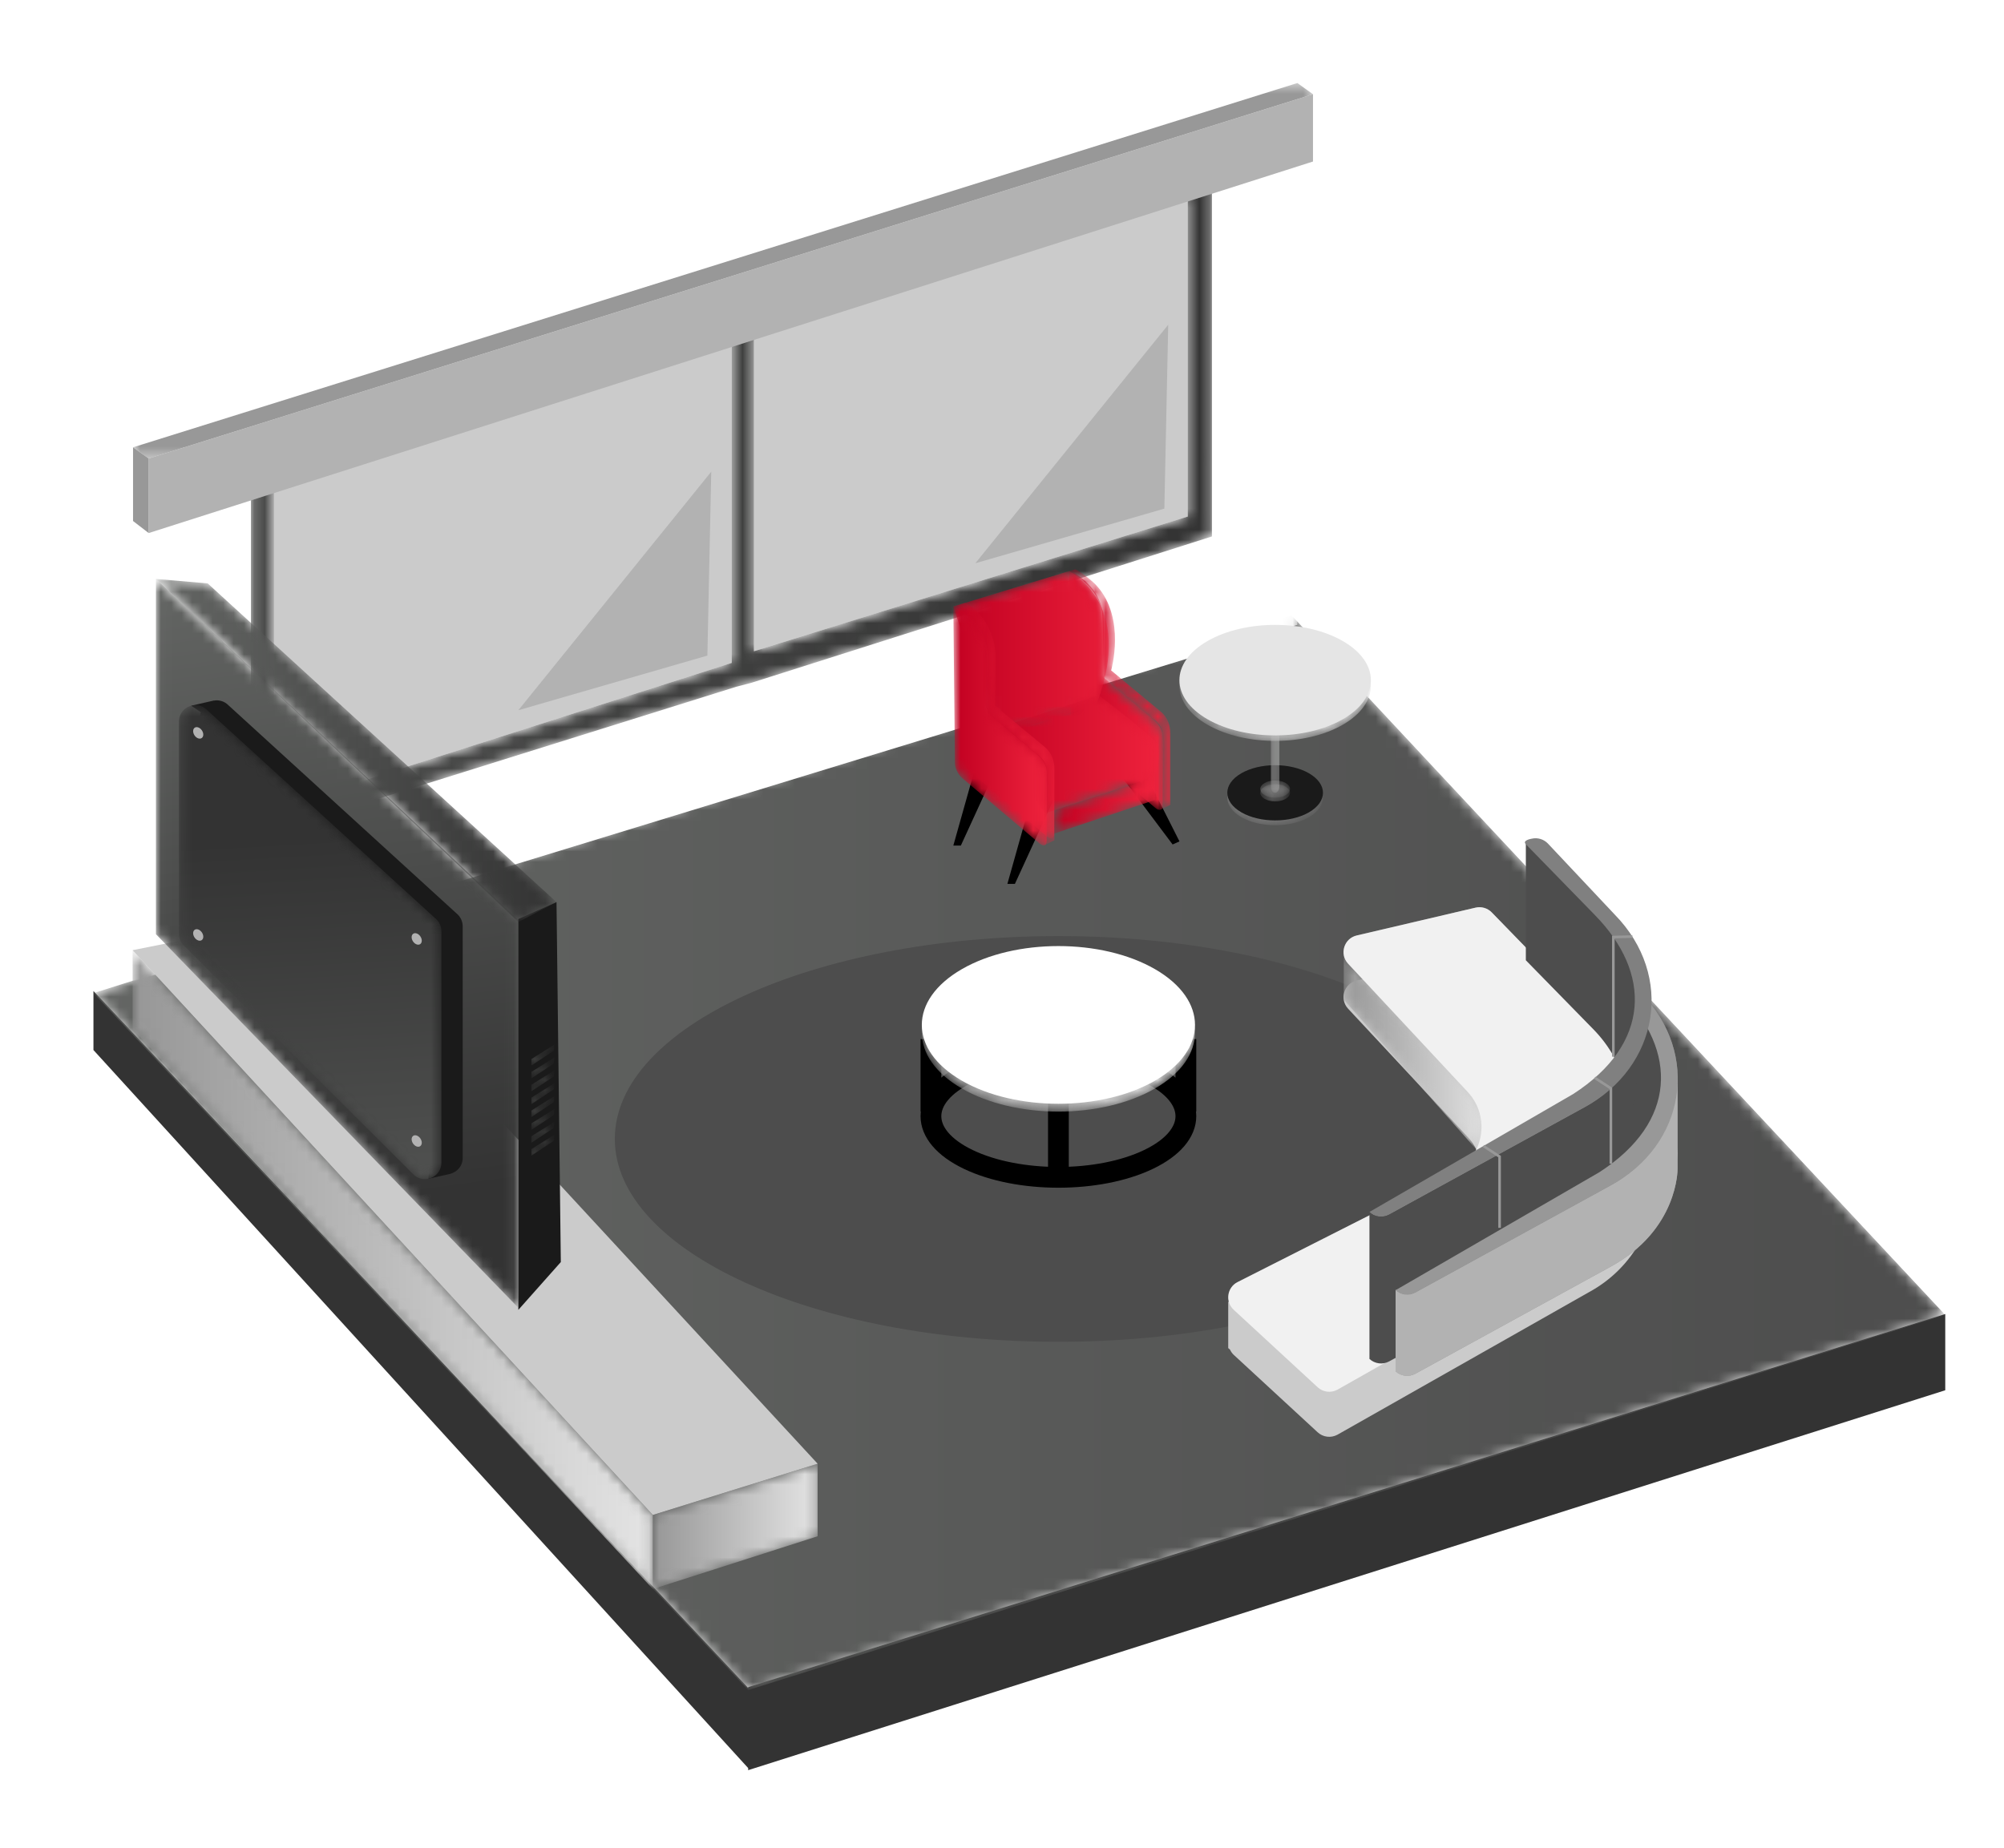 <svg xmlns="http://www.w3.org/2000/svg" xmlns:xlink="http://www.w3.org/1999/xlink" width="193" height="178" viewBox="0 0 193 178">
    <defs>
        <path id="prefix__a" d="M0 37.145L63.054 104.286 178.342 68.148 115.374 0.746z"/>
        <path id="prefix__d" d="M4.631 2.592c-5.138 2.967-5.138 7.776 0 10.741 5.138 2.967 13.466 2.967 18.605 0 5.137-2.965 5.137-7.774 0-10.741C20.666 1.109 17.3.368 13.933.368c-3.367 0-6.733.741-9.302 2.224"/>
        <path id="prefix__g" d="M0.813 0.475L112.945 0.475 112.945 87.019 0.813 87.019z"/>
        <path id="prefix__i" d="M.167 28.205v37.056l46.739-14.627 1.506-.396 44.307-14.084V.192L.167 28.205zM48.61 16.406L90.388 3.332v30.904L48.61 47.212V16.406zM2.393 29.975l44.078-13.138v31.496L2.393 62.424V29.975z"/>
        <path id="prefix__l" d="M0.813 0.475L114.451 0.475 114.451 36.641 0.813 36.641z"/>
        <path id="prefix__n" d="M1.134 15.6c0 .458.321 1.1.717 1.435l7.408 6.263c.397.335.718.235.718-.223v-6.722c0-.457-.321-1.1-.718-1.435l-4.956-4.19.002-5.252C4.306 3.373 3.098 1.44 1.183.569 1.056.511.982.483.982.483L1.134 15.6z"/>
        <path id="prefix__q" d="M.982.483S4.025 2.199 4.15 4.581c.125 2.382.153 6.147.153 6.147l4.688 3.963s.933.532.978 1.587l-.228 7.212.975-.482v-6.894c0-.732-.256-1.459-.784-1.966-.06-.058-.123-.113-.191-.166l-4.729-3.926s1.444-5.007-1.376-8.141C3.213 1.445 2.152.595 1.568.317L.982.483z"/>
        <path id="prefix__t" d="M0.518 3.534L0.518 5.779 10.235 2.535 10.235 0.291z"/>
        <path id="prefix__w" d="M.05 3.794l5.019 4.239V5.941c0-.649-.457-1.563-1.02-2.038L.05.526v3.268z"/>
        <path id="prefix__z" d="M.675 9.639v5.702c0 .458.321 1.101.718 1.436l7.408 6.263c.396.334.717.234.717-.224v-6.722c0-.457-.321-1.1-.717-1.434l-4.957-4.191.302-5.547c-.122-1.042-.822-2.329-1.644-3.025l-1.979-1 .152 8.742z"/>
        <path id="prefix__C" d="M.813 3.897l3.322 10.244.271 2.368 8.683-2.685 1.338-.152S18.744 4.709 11.982.483L.813 3.897z"/>
        <path id="prefix__F" d="M.824 4.017l5.845 7.807 10.566-3.533s.853-2.56 0-3.419C15.772 3.402 11.793.444 11.793.444L.824 4.017z"/>
        <path id="prefix__I" d="M.965 16.013c0 .458.321 1.1.717 1.436l7.409 6.262c.396.335.718.236.718-.222v-6.722c0-.458-.321-1.101-.718-1.436l-4.957-4.19.002-5.251C4.138 3.787 2.93 1.853 1.015.981.887.924.813.897.813.897l.152 15.116z"/>
        <path id="prefix__L" d="M.813.897s3.043 1.715 3.168 4.098c.126 2.381.153 6.146.153 6.146l4.689 3.962s.932.533.977 1.589l-.227 7.212.975-.483v-6.894c0-.731-.257-1.46-.785-1.966-.059-.058-.123-.114-.19-.165l-4.729-3.927.057-4.425c.02-1.559-.471-3.1-1.472-4.294-.407-.485-.898-.923-1.482-1.202L.813.897z"/>
        <path id="prefix__O" d="M0.872 5.417L0.872 12.551 16.744 7.466 16.744 0.479z"/>
        <path id="prefix__R" d="M0.771 7.598L50.872 61.551 50.872 54.417 0.771 0.009z"/>
        <path id="prefix__U" d="M0.017 34.468L34.92 70.458 34.92 33.091 0.017 0.243z"/>
        <path id="prefix__X" d="M0.18 1.69L0.18 2.319 2.336 0.895 2.397 0.3z"/>
        <path id="prefix__aa" d="M0.18 1.489L0.18 2.118 2.336 0.694 2.397 0.099z"/>
        <path id="prefix__ad" d="M0.18 1.729L0.18 2.359 2.336 0.934 2.397 0.339z"/>
        <path id="prefix__ag" d="M0.18 1.97L0.18 2.599 2.336 1.174 2.397 0.579z"/>
        <path id="prefix__aj" d="M0.18 2.21L0.18 2.839 2.336 1.414 2.397 0.819z"/>
        <path id="prefix__am" d="M0.18 1.45L0.18 2.079 2.336 0.654 2.397 0.06z"/>
        <path id="prefix__ap" d="M0.18 1.93L0.18 2.56 2.336 1.135 2.397 0.54z"/>
        <path id="prefix__as" d="M0.18 2.171L0.18 2.8 2.336 1.375 2.397 0.78z"/>
        <path id="prefix__av" d="M34.92 33.293L38.596 31.377 5.003 0.675 0.017 0.243z"/>
        <path id="prefix__ay" d="M.229 1.996v20.44c0 .399.149.782.418 1.076l22.104 22.036c.98 1.069 2.761.375 2.761-1.074V22.173c0-.42-.166-.823-.462-1.121L2.946.874C2.622.549 2.222.403 1.831.403c-.818 0-1.602.634-1.602 1.593"/>
        <path id="prefix__aB" d="M1.548 1.431c-1.799 1.039-1.799 2.723 0 3.762 1.799 1.038 4.716 1.038 6.515 0 1.799-1.039 1.799-2.723 0-3.762-.9-.52-2.079-.779-3.258-.779-1.179 0-2.358.259-3.257.779"/>
        <path id="prefix__aE" d="M.792.263c-.559.323-.559.846 0 1.17.559.323 1.468.323 2.026 0 .56-.324.56-.847 0-1.17C2.539.101 2.172.02 1.805.02c-.367 0-.733.081-1.013.243"/>
        <path id="prefix__aH" d="M.792.9c-.559.323-.559.847 0 1.17.559.323 1.468.323 2.026 0 .56-.323.56-.847 0-1.17C2.539.738 2.172.657 1.805.657 1.438.657 1.072.738.792.9"/>
        <path id="prefix__aK" d="M.395.259v9.004h.003c.007.145.045.287.117.399.16.248.421.248.581 0 .072-.112.11-.254.117-.399h.002V.259h-.82z"/>
        <path id="prefix__aN" d="M3.285 1.76c-3.6 2.079-3.6 5.45 0 7.529 3.601 2.079 9.44 2.079 13.041 0 3.6-2.079 3.6-5.45 0-7.529C14.525.72 12.165.2 9.805.2c-2.359 0-4.719.52-6.52 1.56"/>
        <path id="prefix__aQ" d="M24.11.911L12.661 3.59c-1.227.288-1.688 1.792-.832 2.717l11.53 12.37c2.246 2.426 1.53 6.328-1.43 7.799L1.201 36.974c-1.032.512-1.23 1.899-.384 2.68L8.9 47.113c.517.478 1.281.573 1.9.238l24.222-13.729c7.24-3.933 8.712-13.697 2.952-19.586L25.66 1.364c-.314-.321-.74-.496-1.177-.496-.124 0-.249.014-.373.043"/>
        <path id="prefix__aT" d="M.411 4.773l12.767 14.435s1.347-2.338.256-4.265C12.343 13.015.411.206.411.206v4.567z"/>
        <linearGradient id="prefix__b" x1="0%" x2="100%" y1="50%" y2="50%">
            <stop offset="0%" stop-color="#646664"/>
            <stop offset="100%" stop-color="#4D4D4D"/>
        </linearGradient>
        <linearGradient id="prefix__e" x1=".002%" x2="99.998%" y1="49.999%" y2="49.999%">
            <stop offset="0%" stop-color="#979797"/>
            <stop offset="100%" stop-color="#E4E4E4"/>
        </linearGradient>
        <linearGradient id="prefix__j" x1="-113.026%" x2="100%" y1="50%" y2="50%">
            <stop offset="0%" stop-color="#646664"/>
            <stop offset="100%" stop-color="#333"/>
        </linearGradient>
        <linearGradient id="prefix__o" x1="-.005%" x2="100.001%" y1="50.001%" y2="50.001%">
            <stop offset="0%" stop-color="#C10021"/>
            <stop offset="100%" stop-color="#F0233D"/>
        </linearGradient>
        <linearGradient id="prefix__r" x1="-.004%" x2="100.005%" y1="50%" y2="50%">
            <stop offset="0%" stop-color="#C10021"/>
            <stop offset="100%" stop-color="#F0233D"/>
        </linearGradient>
        <linearGradient id="prefix__u" x1=".005%" x2="99.994%" y1="49.995%" y2="49.995%">
            <stop offset="0%" stop-color="#C10021"/>
            <stop offset="100%" stop-color="#F0233D"/>
        </linearGradient>
        <linearGradient id="prefix__x" x1="-.007%" x2="99.993%" y1="49.994%" y2="49.994%">
            <stop offset="0%" stop-color="#C10021"/>
            <stop offset="100%" stop-color="#F0233D"/>
        </linearGradient>
        <linearGradient id="prefix__A" x1="-.001%" x2="100.005%" y1="49.999%" y2="49.999%">
            <stop offset="0%" stop-color="#C10021"/>
            <stop offset="100%" stop-color="#F0233D"/>
        </linearGradient>
        <linearGradient id="prefix__D" x1="-.003%" x2="100%" y1="50.001%" y2="50.001%">
            <stop offset="0%" stop-color="#C10021"/>
            <stop offset="100%" stop-color="#F0233D"/>
        </linearGradient>
        <linearGradient id="prefix__G" x1=".002%" x2="99.998%" y1="49.998%" y2="49.998%">
            <stop offset="0%" stop-color="#C10021"/>
            <stop offset="100%" stop-color="#F0233D"/>
        </linearGradient>
        <linearGradient id="prefix__J" x1="-.002%" x2="99.993%" y1="49.998%" y2="49.998%">
            <stop offset="0%" stop-color="#C10021"/>
            <stop offset="100%" stop-color="#F0233D"/>
        </linearGradient>
        <linearGradient id="prefix__M" x1="-.001%" x2="99.998%" y1="49.999%" y2="49.999%">
            <stop offset="0%" stop-color="#C10021"/>
            <stop offset="100%" stop-color="#F0233D"/>
        </linearGradient>
        <linearGradient id="prefix__P" x1="-.001%" x2="99.997%" y1="49.998%" y2="49.998%">
            <stop offset="0%" stop-color="#979797"/>
            <stop offset="100%" stop-color="#E4E4E4"/>
        </linearGradient>
        <linearGradient id="prefix__S" x1="0%" x2="100%" y1="50%" y2="50%">
            <stop offset="0%" stop-color="#979797"/>
            <stop offset="100%" stop-color="#E4E4E4"/>
        </linearGradient>
        <linearGradient id="prefix__V" x1="46.472%" x2="52.601%" y1="-4.156%" y2="86.025%">
            <stop offset="0%" stop-color="#646664"/>
            <stop offset="100%" stop-color="#333"/>
        </linearGradient>
        <linearGradient id="prefix__Y" x1=".013%" x2="100.028%" y1="49.996%" y2="49.996%">
            <stop offset="0%" stop-color="#646664"/>
            <stop offset="100%" stop-color="#333"/>
        </linearGradient>
        <linearGradient id="prefix__ab" x1=".013%" x2="100.028%" y1="49.987%" y2="49.987%">
            <stop offset="0%" stop-color="#646664"/>
            <stop offset="100%" stop-color="#333"/>
        </linearGradient>
        <linearGradient id="prefix__ae" x1=".013%" x2="100.028%" y1="49.974%" y2="49.974%">
            <stop offset="0%" stop-color="#646664"/>
            <stop offset="100%" stop-color="#333"/>
        </linearGradient>
        <linearGradient id="prefix__ah" x1=".013%" x2="100.028%" y1="49.986%" y2="49.986%">
            <stop offset="0%" stop-color="#646664"/>
            <stop offset="100%" stop-color="#333"/>
        </linearGradient>
        <linearGradient id="prefix__ak" x1=".013%" x2="100.028%" y1="49.998%" y2="49.998%">
            <stop offset="0%" stop-color="#646664"/>
            <stop offset="100%" stop-color="#333"/>
        </linearGradient>
        <linearGradient id="prefix__an" x1=".013%" x2="100.028%" y1="49.985%" y2="49.985%">
            <stop offset="0%" stop-color="#646664"/>
            <stop offset="100%" stop-color="#333"/>
        </linearGradient>
        <linearGradient id="prefix__aq" x1=".013%" x2="100.028%" y1="49.984%" y2="49.984%">
            <stop offset="0%" stop-color="#646664"/>
            <stop offset="100%" stop-color="#333"/>
        </linearGradient>
        <linearGradient id="prefix__at" x1=".013%" x2="100.028%" y1="49.995%" y2="49.995%">
            <stop offset="0%" stop-color="#646664"/>
            <stop offset="100%" stop-color="#333"/>
        </linearGradient>
        <linearGradient id="prefix__aw" x1=".001%" x2="100%" y1="49.998%" y2="49.998%">
            <stop offset="0%" stop-color="#646664"/>
            <stop offset="100%" stop-color="#333"/>
        </linearGradient>
        <linearGradient id="prefix__az" x1="53.231%" x2="49.369%" y1="151.164%" y2="27.813%">
            <stop offset="0%" stop-color="#646664"/>
            <stop offset="100%" stop-color="#333"/>
        </linearGradient>
        <linearGradient id="prefix__aC" x1="-.005%" x2="100.003%" y1="50.004%" y2="50.004%">
            <stop offset="0%" stop-color="gray"/>
            <stop offset="100%" stop-color="#666"/>
        </linearGradient>
        <linearGradient id="prefix__aF" x1="-.016%" x2="100.018%" y1="50.021%" y2="50.021%">
            <stop offset="0%" stop-color="gray"/>
            <stop offset="100%" stop-color="#666"/>
        </linearGradient>
        <linearGradient id="prefix__aI" x1="-.016%" x2="100.018%" y1="49.995%" y2="49.995%">
            <stop offset="0%" stop-color="gray"/>
            <stop offset="100%" stop-color="#666"/>
        </linearGradient>
        <linearGradient id="prefix__aL" x1="8.985%" x2="91.104%" y1="49.999%" y2="49.999%">
            <stop offset="0%" stop-color="#979797"/>
            <stop offset="100%" stop-color="#E4E4E4"/>
        </linearGradient>
        <linearGradient id="prefix__aO" x1="-.001%" x2="100%" y1="50.006%" y2="50.006%">
            <stop offset="0%" stop-color="#979797"/>
            <stop offset="100%" stop-color="#E4E4E4"/>
        </linearGradient>
        <linearGradient id="prefix__aR" x1="0%" x2="100%" y1="50.001%" y2="50.001%">
            <stop offset="0%" stop-color="#979797"/>
            <stop offset="100%" stop-color="#E4E4E4"/>
        </linearGradient>
        <linearGradient id="prefix__aU" x1=".002%" x2="100%" y1="50.001%" y2="50.001%">
            <stop offset="0%" stop-color="#979797"/>
            <stop offset="100%" stop-color="#E4E4E4"/>
        </linearGradient>
    </defs>
    <g fill="none" fill-rule="evenodd">
        <path fill="#CBCBCB" d="M70.485 137.828L54.335 144.093 6.071 89.192 17.543 80.006z" transform="translate(9 7)"/>
        <path fill="#333" d="M0 94.153L63.054 163.324 63.054 155.61 0 88.469zM63.054 155.526L63.054 163.525 178.342 126.927 178.342 119.584z" transform="translate(9 7)"/>
        <g transform="translate(9 7) translate(0 51.525)">
            <mask id="prefix__c" fill="#fff">
                <use xlink:href="#prefix__a"/>
            </mask>
            <path fill="url(#prefix__b)" d="M0 37.145L63.054 104.286 178.342 68.148 115.374 0.746z" mask="url(#prefix__c)"/>
        </g>
        <g>
            <path fill="#4D4D4D" d="M85.657 20.193c0 10.794-19.128 19.543-42.724 19.543C19.337 39.736.21 30.986.21 20.193S19.337.65 42.933.65C66.53.65 85.657 9.4 85.657 20.193" transform="translate(9 7) translate(50 82.525)"/>
            <path stroke="#000" stroke-width="2" d="M51.614 13.834c4.794 2.301 4.794 6.031 0 8.332-4.794 2.301-12.568 2.301-17.362 0-4.795-2.3-4.795-6.03 0-8.332 4.794-2.3 12.568-2.3 17.362 0zM30.656 10.572L30.656 17.558M55.21 10.572L55.21 17.558M42.933 24.084L42.933 12.77" transform="translate(9 7) translate(50 82.525)"/>
        </g>
        <g transform="translate(9 7) translate(79 84.525)">
            <mask id="prefix__f" fill="#fff">
                <use xlink:href="#prefix__d"/>
            </mask>
            <path fill="url(#prefix__e)" d="M4.631 2.592c-5.138 2.967-5.138 7.776 0 10.741 5.138 2.967 13.466 2.967 18.605 0 5.137-2.965 5.137-7.774 0-10.741C20.666 1.109 17.3.368 13.933.368c-3.367 0-6.733.741-9.302 2.224" mask="url(#prefix__f)"/>
        </g>
        <g transform="translate(9 7) translate(3 .525)">
            <path fill="#FFF" d="M99.235 85.837c5.137 2.967 5.137 7.775 0 10.742-5.138 2.966-13.467 2.966-18.604 0-5.138-2.967-5.138-7.775 0-10.742 5.137-2.966 13.466-2.966 18.604 0"/>
            <mask id="prefix__h" fill="#fff">
                <use xlink:href="#prefix__g"/>
            </mask>
            <path fill="#FFF" d="M0.813 35.565L0.813 87.019 112.945 52.672 112.945 0.475z" mask="url(#prefix__h)"/>
            <path fill="#CBCBCB" d="M14.393 37.975L14.393 70.424 58.472 56.334 58.472 24.836zM102.388 11.332L60.61 24.406 60.61 55.213 102.388 42.236z"/>
        </g>
        <g transform="translate(9 7) translate(15 8.525)">
            <mask id="prefix__k" fill="#fff">
                <use xlink:href="#prefix__i"/>
            </mask>
            <path fill="url(#prefix__j)" d="M.167 28.205v37.056l46.739-14.627 1.506-.396 44.307-14.084V.192L.167 28.205zM48.61 16.406L90.388 3.332v30.904L48.61 47.212V16.406zM2.393 29.975l44.078-13.138v31.496L2.393 62.424V29.975z" mask="url(#prefix__k)"/>
        </g>
        <g transform="translate(9 7) translate(3 .525)">
            <path fill="#B2B2B2" d="M56.498 37.914L37.92 60.893 56.126 55.631zM2.319 43.825L114.451 8.034 114.451 1.552 2.319 36.641z"/>
            <mask id="prefix__m" fill="#fff">
                <use xlink:href="#prefix__l"/>
            </mask>
            <path fill="#989898" d="M112.945 0.475L114.451 1.551 2.319 36.641 0.813 35.565z" mask="url(#prefix__m)"/>
            <path fill="#B2B2B2" d="M100.508 23.757L81.931 46.735 100.136 41.473z"/>
            <path fill="#989898" d="M2.319 36.641L0.813 35.565 0.813 42.665 2.319 43.825z"/>
            <path fill="#000" d="M82.442 64.584L79.812 73.933 80.536 73.933 84.725 64.803zM87.65 68.271L85.02 77.62 85.744 77.62 89.933 68.49zM97.548 65.522L101.591 73.528 100.932 73.826 95.559 66.663z"/>
        </g>
        <g transform="translate(9 7) translate(93 47.525)">
            <mask id="prefix__p" fill="#fff">
                <use xlink:href="#prefix__n"/>
            </mask>
            <path fill="url(#prefix__o)" d="M1.134 15.6c0 .458.321 1.1.717 1.435l7.408 6.263c.397.335.718.235.718-.223v-6.722c0-.457-.321-1.1-.718-1.435l-4.956-4.19.002-5.252C4.306 3.373 3.098 1.44 1.183.569 1.056.511.982.483.982.483L1.134 15.6z" mask="url(#prefix__p)"/>
        </g>
        <g transform="translate(9 7) translate(93 47.525)">
            <mask id="prefix__s" fill="#fff">
                <use xlink:href="#prefix__q"/>
            </mask>
            <path fill="url(#prefix__r)" d="M.982.483S4.025 2.199 4.15 4.581c.125 2.382.153 6.147.153 6.147l4.688 3.963s.933.532.978 1.587l-.228 7.212.975-.482v-6.894c0-.732-.256-1.459-.784-1.966-.06-.058-.123-.113-.191-.166l-4.729-3.926s1.444-5.007-1.376-8.141C3.213 1.445 2.152.595 1.568.317L.982.483z" mask="url(#prefix__s)"/>
        </g>
        <g transform="translate(9 7) translate(92 67.525)">
            <mask id="prefix__v" fill="#fff">
                <use xlink:href="#prefix__t"/>
            </mask>
            <path fill="url(#prefix__u)" d="M0.518 3.534L0.518 5.779 10.235 2.535 10.235 0.291z" mask="url(#prefix__v)"/>
        </g>
        <g transform="translate(9 7) translate(96 60.525)">
            <mask id="prefix__y" fill="#fff">
                <use xlink:href="#prefix__w"/>
            </mask>
            <path fill="url(#prefix__x)" d="M.05 3.794l5.019 4.239V5.941c0-.649-.457-1.563-1.02-2.038L.05.526v3.268z" mask="url(#prefix__y)"/>
        </g>
        <g transform="translate(9 7) translate(83 50.525)">
            <mask id="prefix__B" fill="#fff">
                <use xlink:href="#prefix__z"/>
            </mask>
            <path fill="url(#prefix__A)" d="M.675 9.639v5.702c0 .458.321 1.101.718 1.436l7.408 6.263c.396.334.717.234.717-.224v-6.722c0-.457-.321-1.1-.717-1.434l-4.957-4.191.302-5.547c-.122-1.042-.822-2.329-1.644-3.025l-1.979-1 .152 8.742z" mask="url(#prefix__B)"/>
        </g>
        <g transform="translate(9 7) translate(82 47.525)">
            <mask id="prefix__E" fill="#fff">
                <use xlink:href="#prefix__C"/>
            </mask>
            <path fill="url(#prefix__D)" d="M.813 3.897l3.322 10.244.271 2.368 8.683-2.685 1.338-.152S18.744 4.709 11.982.483L.813 3.897z" mask="url(#prefix__E)"/>
        </g>
        <g transform="translate(9 7) translate(85 59.525)">
            <mask id="prefix__H" fill="#fff">
                <use xlink:href="#prefix__F"/>
            </mask>
            <path fill="url(#prefix__G)" d="M.824 4.017l5.845 7.807 10.566-3.533s.853-2.56 0-3.419C15.772 3.402 11.793.444 11.793.444L.824 4.017z" mask="url(#prefix__H)"/>
        </g>
        <g transform="translate(9 7) translate(82 50.525)">
            <mask id="prefix__K" fill="#fff">
                <use xlink:href="#prefix__I"/>
            </mask>
            <path fill="url(#prefix__J)" d="M.965 16.013c0 .458.321 1.1.717 1.436l7.409 6.262c.396.335.718.236.718-.222v-6.722c0-.458-.321-1.101-.718-1.436l-4.957-4.19.002-5.251C4.138 3.787 2.93 1.853 1.015.981.887.924.813.897.813.897l.152 15.116z" mask="url(#prefix__K)"/>
        </g>
        <g transform="translate(9 7) translate(82 50.525)">
            <mask id="prefix__N" fill="#fff">
                <use xlink:href="#prefix__L"/>
            </mask>
            <path fill="url(#prefix__M)" d="M.813.897s3.043 1.715 3.168 4.098c.126 2.381.153 6.146.153 6.146l4.689 3.962s.932.533.977 1.589l-.227 7.212.975-.483v-6.894c0-.731-.257-1.46-.785-1.966-.059-.058-.123-.114-.19-.165l-4.729-3.927.057-4.425c.02-1.559-.471-3.1-1.472-4.294-.407-.485-.898-.923-1.482-1.202L.813.897z" mask="url(#prefix__N)"/>
        </g>
        <path fill="#CBCBCB" d="M69.744 134.004L53.872 138.941 3.771 84.534 20.885 81.107z" transform="translate(9 7)"/>
        <g transform="translate(9 7) translate(53 133.525)">
            <mask id="prefix__Q" fill="#fff">
                <use xlink:href="#prefix__O"/>
            </mask>
            <path fill="url(#prefix__P)" d="M0.872 5.417L0.872 12.551 16.744 7.466 16.744 0.479z" mask="url(#prefix__Q)"/>
        </g>
        <g transform="translate(9 7) translate(3 84.525)">
            <mask id="prefix__T" fill="#fff">
                <use xlink:href="#prefix__R"/>
            </mask>
            <path fill="url(#prefix__S)" d="M0.771 7.598L50.872 61.551 50.872 54.417 0.771 0.009z" mask="url(#prefix__T)"/>
        </g>
        <g transform="translate(9 7) translate(6 48.525)">
            <mask id="prefix__W" fill="#fff">
                <use xlink:href="#prefix__U"/>
            </mask>
            <path fill="url(#prefix__V)" d="M0.017 34.468L34.92 70.458 34.92 33.091 0.017 0.243z" mask="url(#prefix__W)"/>
        </g>
        <path fill="#1A1A1A" d="M40.92 81.532L40.92 119.184 45.011 114.578 44.596 79.902z" transform="translate(9 7)"/>
        <g transform="translate(9 7) translate(42 99.525)">
            <mask id="prefix__Z" fill="#fff">
                <use xlink:href="#prefix__X"/>
            </mask>
            <path fill="url(#prefix__Y)" d="M0.18 1.69L0.18 2.319 2.336 0.895 2.397 0.3z" mask="url(#prefix__Z)"/>
        </g>
        <g transform="translate(9 7) translate(42 93.525)">
            <mask id="prefix__ac" fill="#fff">
                <use xlink:href="#prefix__aa"/>
            </mask>
            <path fill="url(#prefix__ab)" d="M0.18 1.489L0.18 2.118 2.336 0.694 2.397 0.099z" mask="url(#prefix__ac)"/>
        </g>
        <g transform="translate(9 7) translate(42 94.525)">
            <mask id="prefix__af" fill="#fff">
                <use xlink:href="#prefix__ad"/>
            </mask>
            <path fill="url(#prefix__ae)" d="M0.18 1.729L0.18 2.359 2.336 0.934 2.397 0.339z" mask="url(#prefix__af)"/>
        </g>
        <g transform="translate(9 7) translate(42 95.525)">
            <mask id="prefix__ai" fill="#fff">
                <use xlink:href="#prefix__ag"/>
            </mask>
            <path fill="url(#prefix__ah)" d="M0.18 1.97L0.18 2.599 2.336 1.174 2.397 0.579z" mask="url(#prefix__ai)"/>
        </g>
        <g transform="translate(9 7) translate(42 96.525)">
            <mask id="prefix__al" fill="#fff">
                <use xlink:href="#prefix__aj"/>
            </mask>
            <path fill="url(#prefix__ak)" d="M0.18 2.21L0.18 2.839 2.336 1.414 2.397 0.819z" mask="url(#prefix__al)"/>
        </g>
        <g transform="translate(9 7) translate(42 98.525)">
            <mask id="prefix__ao" fill="#fff">
                <use xlink:href="#prefix__am"/>
            </mask>
            <path fill="url(#prefix__an)" d="M0.18 1.45L0.18 2.079 2.336 0.654 2.397 0.06z" mask="url(#prefix__ao)"/>
        </g>
        <g transform="translate(9 7) translate(42 100.525)">
            <mask id="prefix__ar" fill="#fff">
                <use xlink:href="#prefix__ap"/>
            </mask>
            <path fill="url(#prefix__aq)" d="M0.18 1.93L0.18 2.56 2.336 1.135 2.397 0.54z" mask="url(#prefix__ar)"/>
        </g>
        <g transform="translate(9 7) translate(42 101.525)">
            <mask id="prefix__au" fill="#fff">
                <use xlink:href="#prefix__as"/>
            </mask>
            <path fill="url(#prefix__at)" d="M0.18 2.171L0.18 2.8 2.336 1.375 2.397 0.78z" mask="url(#prefix__au)"/>
        </g>
        <g transform="translate(9 7) translate(6 48.525)">
            <mask id="prefix__ax" fill="#fff">
                <use xlink:href="#prefix__av"/>
            </mask>
            <path fill="url(#prefix__aw)" d="M34.92 33.293L38.596 31.377 5.003 0.675 0.017 0.243z" mask="url(#prefix__ax)"/>
        </g>
        <path fill="#1A1A1A" d="M35.1 81.114L12.996 60.936c-.399-.4-.91-.525-1.383-.445l-.004-.01-2.196.502.931.623c-.04.141-.065.291-.065.451V82.5c0 .398.15.781.418 1.074l21.712 21.61-.159 1.372 2.065-.467.028-.006.027-.007h-.002c.651-.172 1.194-.739 1.194-1.539v-22.3c0-.42-.166-.824-.462-1.122" transform="translate(9 7)"/>
        <g transform="translate(9 7) translate(8 60.525)">
            <mask id="prefix__aA" fill="#fff">
                <use xlink:href="#prefix__ay"/>
            </mask>
            <path fill="url(#prefix__az)" d="M.229 1.996v20.44c0 .399.149.782.418 1.076l22.104 22.036c.98 1.069 2.761.375 2.761-1.074V22.173c0-.42-.166-.823-.462-1.121L2.946.874C2.622.549 2.222.403 1.831.403c-.818 0-1.602.634-1.602 1.593" mask="url(#prefix__aA)"/>
        </g>
        <g fill="#B2B2B2">
            <path d="M1.447.838c.184.276.173.607-.025.738-.197.131-.506.014-.69-.263C.548 1.036.56.706.757.574c.197-.13.506-.012.69.264M1.447 20.305c.184.276.173.607-.025.738-.197.13-.506.013-.69-.263-.184-.277-.173-.607.025-.74.197-.13.506-.011.69.265M22.49 20.689c.184.276.172.606-.025.737-.198.132-.507.014-.69-.262-.184-.277-.173-.608.025-.74.197-.13.506-.012.69.265M22.49 40.154c.184.277.172.607-.025.738-.198.133-.507.014-.69-.262-.184-.278-.173-.608.025-.739.197-.131.506-.012.69.264" transform="translate(9 7) translate(9 62.525)"/>
        </g>
        <g transform="translate(9 7) translate(109 66.525)">
            <mask id="prefix__aD" fill="#fff">
                <use xlink:href="#prefix__aB"/>
            </mask>
            <path fill="url(#prefix__aC)" d="M1.548 1.431c-1.799 1.039-1.799 2.723 0 3.762 1.799 1.038 4.716 1.038 6.515 0 1.799-1.039 1.799-2.723 0-3.762-.9-.52-2.079-.779-3.258-.779-1.179 0-2.358.259-3.257.779" mask="url(#prefix__aD)"/>
        </g>
        <path fill="#1A1A1A" d="M117.063 67.492c1.799 1.039 1.799 2.723 0 3.762-1.799 1.039-4.716 1.039-6.515 0-1.799-1.039-1.799-2.723 0-3.762 1.799-1.039 4.716-1.039 6.515 0" transform="translate(9 7)"/>
        <g transform="translate(9 7) translate(112 68.525)">
            <mask id="prefix__aG" fill="#fff">
                <use xlink:href="#prefix__aE"/>
            </mask>
            <path fill="url(#prefix__aF)" d="M.792.263c-.559.323-.559.846 0 1.17.559.323 1.468.323 2.026 0 .56-.324.56-.847 0-1.17C2.539.101 2.172.02 1.805.02c-.367 0-.733.081-1.013.243" mask="url(#prefix__aG)"/>
        </g>
        <g transform="translate(9 7) translate(112 67.525)">
            <mask id="prefix__aJ" fill="#fff">
                <use xlink:href="#prefix__aH"/>
            </mask>
            <path fill="url(#prefix__aI)" d="M.792.9c-.559.323-.559.847 0 1.17.559.323 1.468.323 2.026 0 .56-.323.56-.847 0-1.17C2.539.738 2.172.657 1.805.657 1.438.657 1.072.738.792.9" mask="url(#prefix__aJ)"/>
        </g>
        <g transform="translate(9 7) translate(113 59.525)">
            <mask id="prefix__aM" fill="#fff">
                <use xlink:href="#prefix__aK"/>
            </mask>
            <path fill="url(#prefix__aL)" d="M.395.259v9.004h.003c.007.145.045.287.117.399.16.248.421.248.581 0 .072-.112.11-.254.117-.399h.002V.259h-.82z" mask="url(#prefix__aM)"/>
        </g>
        <g transform="translate(9 7) translate(104 53.525)">
            <mask id="prefix__aP" fill="#fff">
                <use xlink:href="#prefix__aN"/>
            </mask>
            <path fill="url(#prefix__aO)" d="M3.285 1.76c-3.6 2.079-3.6 5.45 0 7.529 3.601 2.079 9.44 2.079 13.041 0 3.6-2.079 3.6-5.45 0-7.529C14.525.72 12.165.2 9.805.2c-2.359 0-4.719.52-6.52 1.56" mask="url(#prefix__aP)"/>
        </g>
        <path fill="#E5E5E5" d="M120.325 54.757c3.601 2.079 3.601 5.449 0 7.528-3.6 2.079-9.439 2.079-13.04 0-3.6-2.08-3.6-5.45 0-7.528 3.601-2.08 9.44-2.08 13.04 0" transform="translate(9 7)"/>
        <g transform="translate(9 7) translate(109 79.525)">
            <mask id="prefix__aS" fill="#fff">
                <use xlink:href="#prefix__aQ"/>
            </mask>
            <path fill="url(#prefix__aR)" d="M24.11.911L12.661 3.59c-1.227.288-1.688 1.792-.832 2.717l11.53 12.37c2.246 2.426 1.53 6.328-1.43 7.799L1.201 36.974c-1.032.512-1.23 1.899-.384 2.68L8.9 47.113c.517.478 1.281.573 1.9.238l24.222-13.729c7.24-3.933 8.712-13.697 2.952-19.586L25.66 1.364c-.314-.321-.74-.496-1.177-.496-.124 0-.249.014-.373.043" mask="url(#prefix__aS)"/>
        </g>
        <path fill="#CBCBCB" d="M150.513 101.84l-.8.33c-.585-1.54-1.492-2.996-2.74-4.272L134.66 85.226c-.4-.411-.989-.582-1.549-.451l-11.449 2.677c-1.228.288-1.689 1.793-.832 2.718l11.53 12.37c1.87 2.02 1.68 5.06-.143 6.87l-22.929 9.004v4.453l.166.136c.087.186.2.363.364.514l8.083 7.46c.517.477 1.281.572 1.9.236l24.222-13.73c4.374-2.374 6.638-6.877 6.48-11.37l.011-.008v-4.265z" transform="translate(9 7)"/>
        <g transform="translate(9 7) translate(120 84.525)">
            <mask id="prefix__aV" fill="#fff">
                <use xlink:href="#prefix__aT"/>
            </mask>
            <path fill="url(#prefix__aU)" d="M.411 4.773l12.767 14.435s1.347-2.338.256-4.265C12.343 13.015.411.206.411.206v4.567z" mask="url(#prefix__aV)"/>
        </g>
        <g>
            <path fill="#F1F1F1" d="M1.2 42.974l20.73-10.498c2.959-1.471 3.675-5.373 1.43-7.8L11.829 12.309c-.856-.926-.395-2.431.832-2.718L24.11 6.91c.56-.13 1.148.043 1.55.454l12.314 12.672c5.76 5.889 4.289 15.654-2.952 19.585L10.8 53.35c-.62.335-1.382.24-1.9-.237l-8.083-7.46c-.846-.781-.648-2.167.384-2.68" transform="translate(9 7) translate(109 73.525)"/>
            <path fill="#CBCBCB" d="M42.374 25.268c.032.067.066.135.097.203.03-.067.056-.136.085-.203h-.182z" transform="translate(9 7) translate(109 73.525)"/>
            <path fill="#989898" d="M42.693 21.622c-.552-3.55-5.437-8.449-5.437-8.449L33.09 8.768l-1.622-.473v5.09l6.505 6.65c1.535 1.57 2.552 3.416 3.087 5.353l.622 2.8s1.562-3.015 1.01-6.566" transform="translate(9 7) translate(109 73.525)"/>
            <path fill="#989898" d="M43.56 29.99v-6.777l-1.186-.495-1.511 7.784c-.997 1.247-2.257 2.33-3.775 3.155l-18.781 10.3c-.62.335-1.383.24-1.9-.239v7.86c.517.476 1.28.572 1.9.235l18.78-10.299c6.545-3.553 6.473-9.413 6.473-9.413v-.938c.018-.392.019-.782 0-1.174" transform="translate(9 7) translate(109 73.525)"/>
            <path fill="gray" d="M32.03 7.804c.56-.132 1.147.04 1.55.451l6.46 6.868c5.76 5.89 4.287 14.644-2.952 18.576L18.306 43.997c-.619.336-1.382.242-1.9-.236l19.62-11.36c7.533-4.865 7.52-11.694 2.107-17.227L31.47 8.336c-.377-.386.56-.532.56-.532" transform="translate(9 7) translate(109 73.525)"/>
            <path fill="#4D4D4D" d="M42.465 21.192l-2.61-6.01-1.512 7.785c-.997 1.248-2.257 2.332-3.775 3.157l-18.78 10.298c-.62.336-1.384.242-1.9-.236v14.197c.516.478 1.28.574 1.9.238l18.78-10.3c6.544-3.553 7.297-9.442 7.297-9.442l.6-9.687z" transform="translate(9 7) translate(109 73.525)"/>
            <path fill="#B2B2B2" d="M43.56 29.99v-6.777l-1.186-.495-1.511 7.784c-.997 1.247-2.257 2.33-3.775 3.155l-18.781 10.3c-.62.335-1.383.24-1.9-.239v7.86c.517.476 1.28.572 1.9.235l18.78-10.299c6.545-3.553 6.473-9.413 6.473-9.413v-.938c.018-.392.019-.782 0-1.174" transform="translate(9 7) translate(109 73.525)"/>
            <path fill="#989898" d="M32.03 7.804c.56-.132 1.147.04 1.55.451l6.46 6.868c5.76 5.89 4.287 14.644-2.952 18.576L18.306 43.997c-.619.336-1.382.242-1.9-.236l19.62-11.36c7.533-4.865 7.52-11.694 2.107-17.227L31.47 8.336c-.377-.386.56-.532.56-.532" transform="translate(9 7) translate(109 73.525)"/>
            <path fill="#4D4D4D" d="M40.174 14.09c-.552-3.552-5.437-8.45-5.437-8.45l-4.165-4.405L28.95.761V11.98l6.505 6.651c1.535 1.57 2.552 3.416 3.087 5.354l.62 2.8s1.564-9.144 1.012-12.695" transform="translate(9 7) translate(109 73.525)"/>
            <path fill="gray" d="M29.51.27c.56-.131 1.147.04 1.55.45l6.46 6.869c5.76 5.89 4.288 14.644-2.952 18.576L15.786 36.464c-.618.336-1.38.24-1.899-.237l19.62-11.36c7.533-4.865 7.52-11.693 2.107-17.227L28.95.803c-.378-.387.56-.533.56-.533" transform="translate(9 7) translate(109 73.525)"/>
            <path stroke="#989898" stroke-width=".25" d="M24.86 29.873L26.421 30.892 26.421 37.755M35.579 23.3L37.14 24.319 37.14 31.573M37.376 21.27L37.376 9.746 39.208 9.695" transform="translate(9 7) translate(109 73.525)"/>
        </g>
    </g>
</svg>
